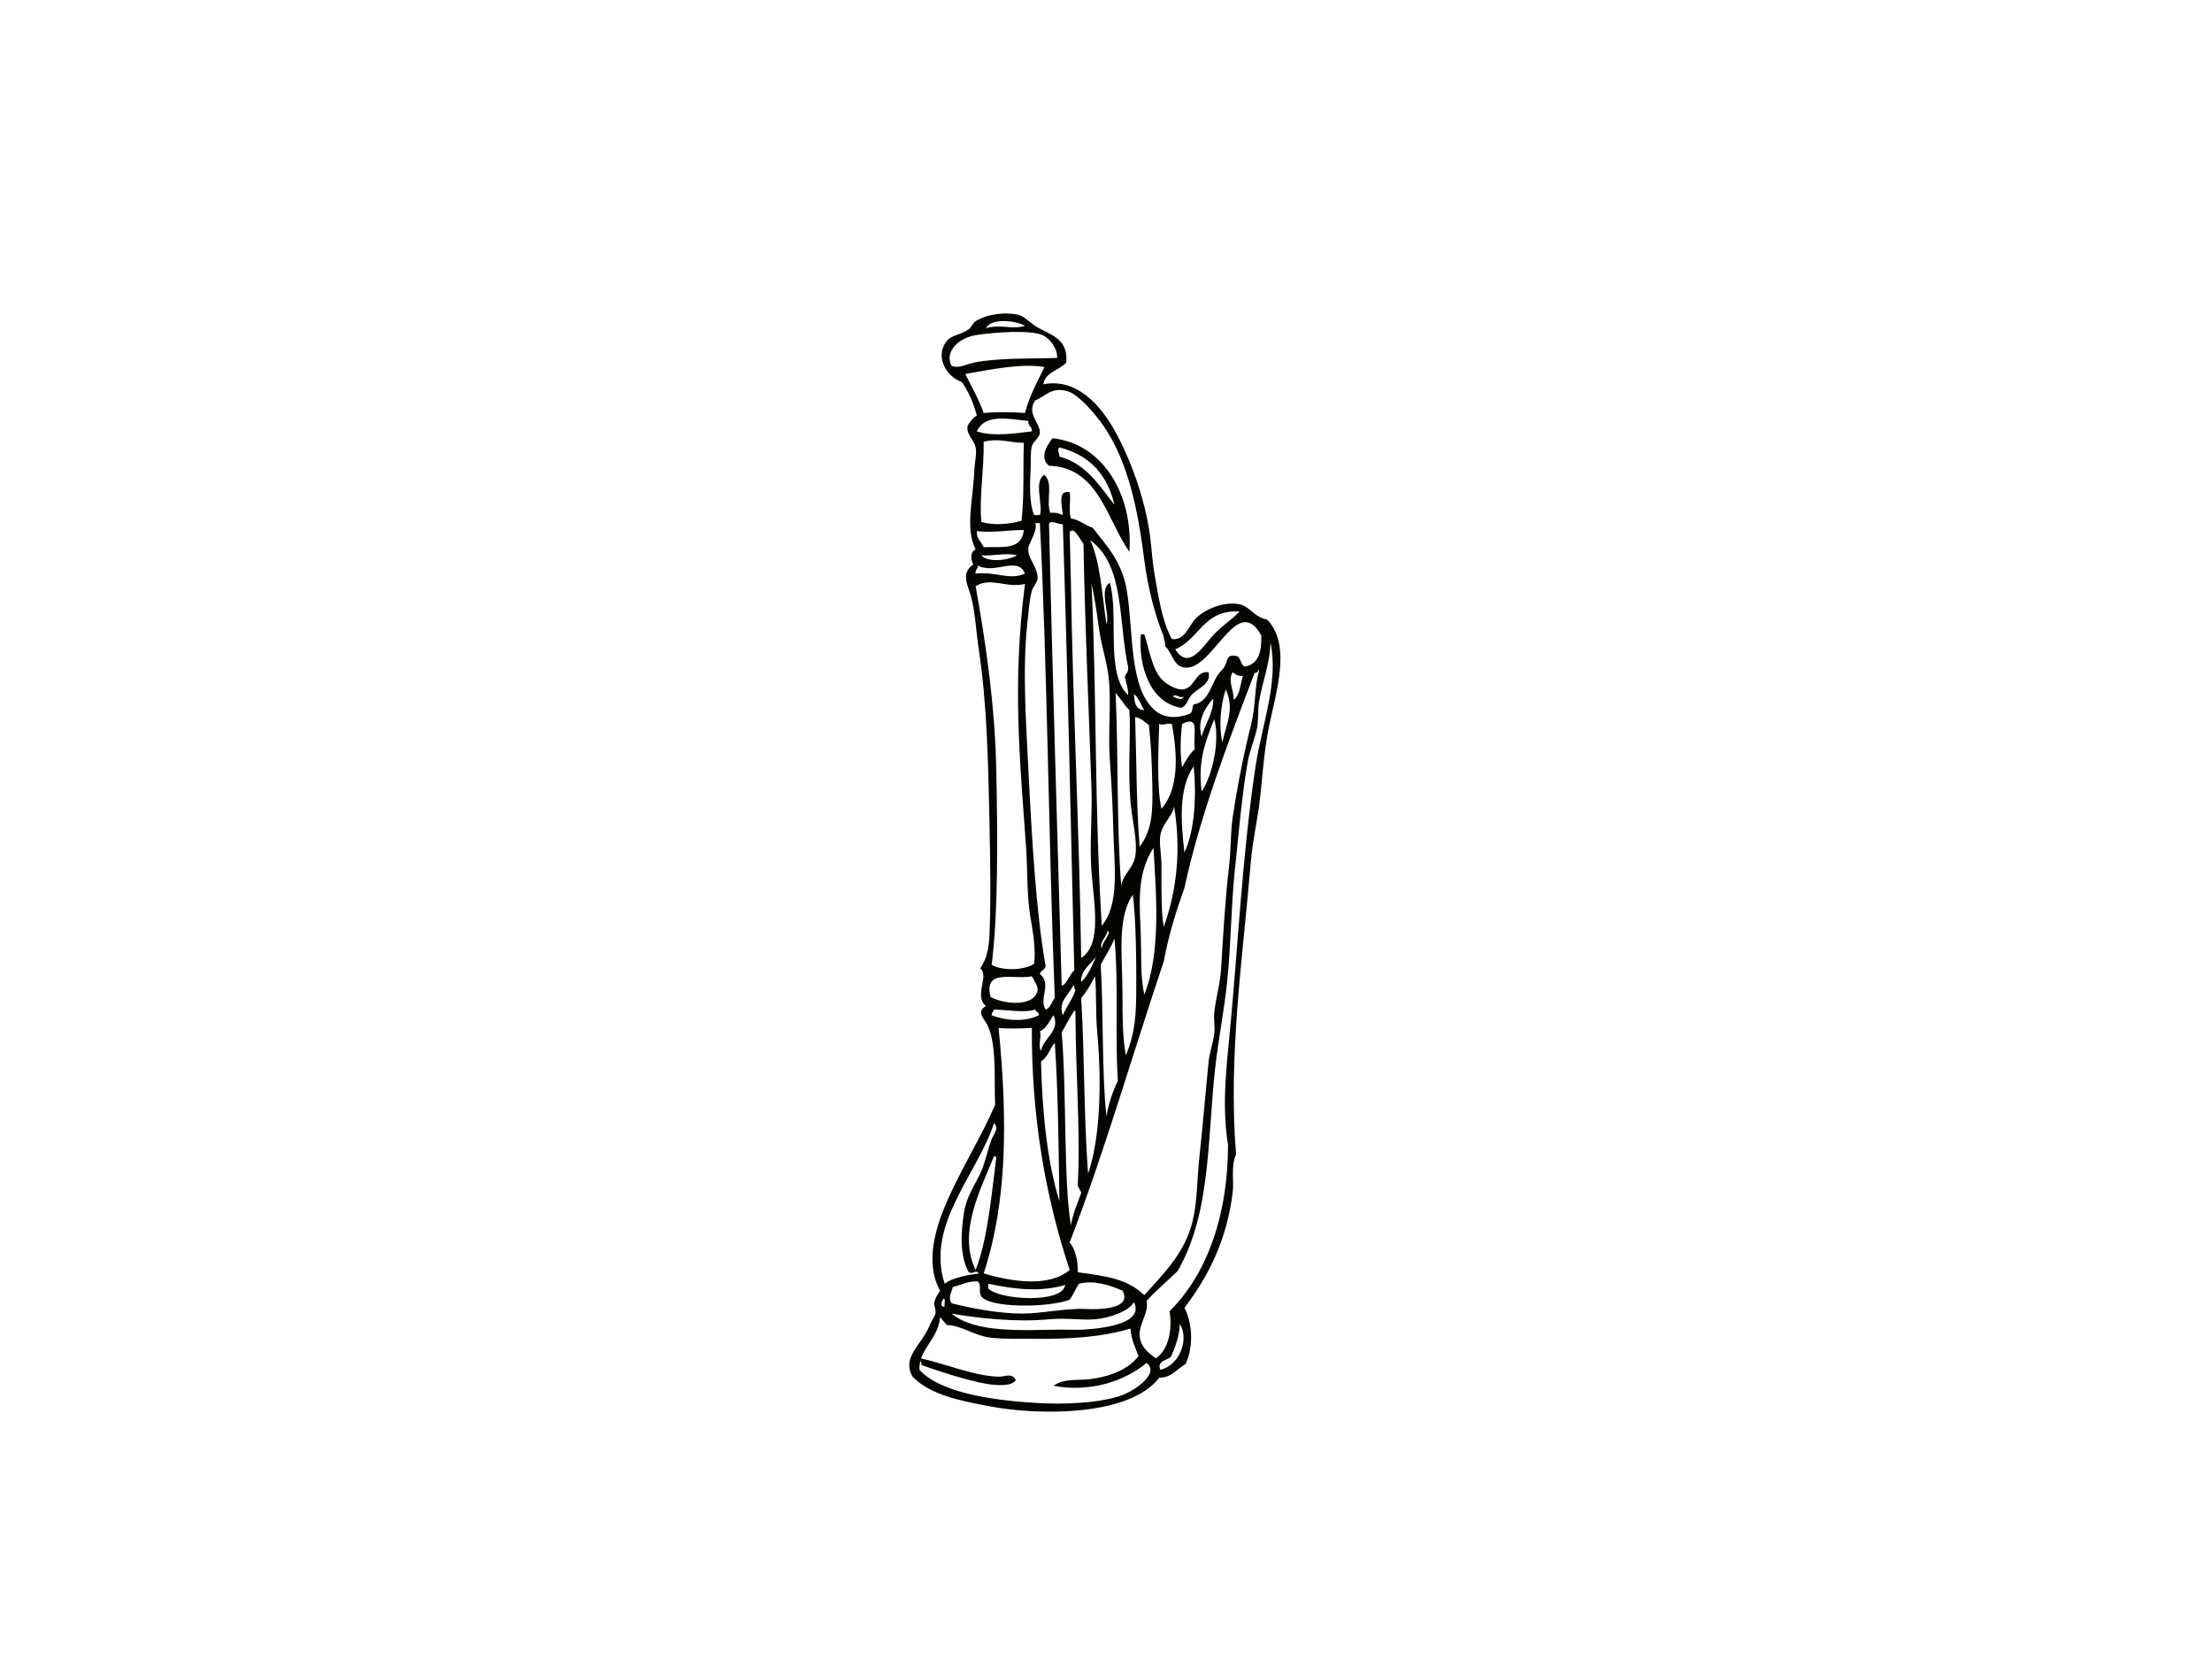 <?xml version="1.0" encoding="utf-8"?>
<!-- Generator: Adobe Illustrator 17.0.0, SVG Export Plug-In . SVG Version: 6.00 Build 0)  -->
<!DOCTYPE svg PUBLIC "-//W3C//DTD SVG 1.1//EN" "http://www.w3.org/Graphics/SVG/1.1/DTD/svg11.dtd">
<svg version="1.1" id="Layer_1" xmlns="http://www.w3.org/2000/svg" xmlns:xlink="http://www.w3.org/1999/xlink" x="0px" y="0px"
	 width="800px" height="600px" viewBox="0 0 800 600" enable-background="new 0 0 800 600" xml:space="preserve">
<g>
	<path fill-rule="evenodd" clip-rule="evenodd" fill="#050401" d="M408.449,199.56c-8.175-11.639-11.119-30.586-29.047-31.112
		c-3.458-2.746-1.031-7.059,1.25-9.957C399.532,160.559,409.872,179.752,408.449,199.56z M383.14,165.127
		c9.808,2.643,14.394,10.502,19.917,17.43c-2.534-10.639-8.652-17.907-19.917-20.742C382.157,162.785,383.21,163.846,383.14,165.127
		z"/>
	<path fill-rule="evenodd" clip-rule="evenodd" fill="#050401" d="M413.844,229.434c1.825,5.204,2.749,12.81,6.639,16.605
		c1.481,1.442,4.942,3.443,7.056,3.315c4.772-0.286,4.519-6.855,9.537-6.225c1.107,4.309-3.92,5.745-6.219,8.299
		c-1.426,1.588-1.585,3.951-3.738,4.559c-11.25-1.91-15.471-15.185-14.519-26.553C413.014,229.434,413.431,229.434,413.844,229.434z
		 M427.953,251.839c-1.235,1.071-2.634-1.189-3.735,0C424.772,252.253,427.776,253.719,427.953,251.839z"/>
	<path fill-rule="evenodd" clip-rule="evenodd" fill="#050401" d="M332.937,491.245c8.738,1.922,20.014,6.648,28.631,6.639
		c2.068,0,4.416-1.524,5.806,1.247c-1.433,2.479-7.743,1.91-11.201,1.247c-7.871-1.524-17.387-4.732-22.819-6.642
		C333.363,492.763,332.636,492.513,332.937,491.245z"/>
	<path fill-rule="evenodd" clip-rule="evenodd" fill="#050401" d="M385.63,131.101c-2.503,2.897-7.491,3.3-8.294,7.886
		c12.336-2.43,20.933,8.072,25.72,16.593c5.794,10.322,11.113,24.941,12.865,38.183c0.623,4.732,0.83,9.486,1.661,14.099
		c1.496,8.385,2.664,16.687,6.219,23.235c4.766,0.678,6.022-4.732,8.717-7.472c3.285-3.336,10.431-6.381,16.179-4.976
		c3.327,0.821,5.149,4.717,9.541,5.398c9.236,9.495,2.892,27.11,0.417,40.245c-1.46,7.755-2.047,15.887-2.902,24.065
		c-0.791,7.551-2.661,15.015-3.321,22.816c-3.011,35.556-8.297,71.01-5.395,106.219c-1.95,4.689-0.666,9.48-1.247,14.105
		c-2.074,16.745-8.643,30.035-17.426,41.492c2.92,5.59,3.364,14.1,0.417,20.331c-3.114,1.725-4.821,4.86-9.541,4.973
		c-10.529,13.783-42.821,13.774-60.993,10.38c-10.751-2.01-21.778-4.124-28.214-10.79c-4.087-7.235,3.428-11.393,6.225-18.67
		c0.502-1.314,1.974-3.443,2.071-4.145c0.249-1.767-0.693-2.877-0.414-4.151c0.277-1.247,0.955-2.375,2.074-4.148
		c-5.754-10.395-1.399-23.53,2.905-33.199c5.091-11.414,12.393-23.196,17.013-34.02c-0.435-9.103,0.621-20.726-2.491-28.214
		c-1.037-2.497-4.75-5.419-0.827-7.463c-4.537-3.686,1.341-10.848-2.074-13.692c2.041-2.907,3.059-6.25,3.318-11.618
		c0.59-12.515,0.283-28.691,0-42.322c-0.447-21.134-0.955-42.057-3.738-60.582c-1.046-6.971-1.399-14.3-2.901-19.917
		c-1.092-4.06-3.902-8.37,0.827-11.608c-1.04-1.752-1.168-4.62,0.833-5.398c-3.896-7.755-0.946-17.39-0.417-29.458
		c0.107-2.445,0.888-5.103,0.417-7.463c-0.563-2.816-3.519-4.629-2.907-7.889c0.894-1.457,1.953-2.755,3.321-3.732
		c-1.223-4.586-3.02-8.598-5.392-12.034c-6.086-2.062-10.082-10.071-4.982-15.354c1.478-1.533,4.829-1.849,7.469-3.736
		c0.955-0.68,1.539-2.282,2.491-2.9c4.322-2.836,12.01-3.466,16.176-2.074c1.709,0.566,3.884,3.063,6.645,4.563
		C380.478,121.258,386.369,122.774,385.63,131.101z M356.589,118.659c5.812-1.516,9.413,0.68,14.102-0.836
		C367.355,115.92,358.657,114.888,356.589,118.659z M376.917,121.145c-4.632-1.872-17.074-0.99-23.649,0
		c-6.843,1.026-11.709,6.134-9.13,11.207c3.053,0.953,5.006-0.602,8.299-1.252c8.938-1.765,20.897-1.32,29.871-1.661
		C382.577,126.323,379.791,122.306,376.917,121.145z M349.117,135.252c2.248,4.671,4.857,8.975,6.639,14.105
		c4.011-0.389,9.607-0.389,14.936,0c1.627-6.256,4.492-11.277,7.056-16.595C369.767,131.25,357.867,133.712,349.117,135.252z
		 M428.78,241.469c-4.373-0.259-4.3-4.593-7.463-7.883c0.313-1.563-0.508-1.977-0.417-3.315c-3.181-7.688-5.788-17.786-7.056-27.797
		c-2.369-18.728-5.955-35.458-14.525-48.134c-2.996-4.437-9.248-11.739-13.272-12.864c-5.991-1.673-8.038,2.025-11.624,3.324
		c-3.312,4.778,1.776,8.196,1.661,11.618c-0.058,1.864-2.351,3.135-2.898,4.973c-0.547,1.819-0.316,5.179-0.417,7.472
		c-0.252,5.73-0.678,12.849,1.244,17.43c0.694,0,1.384,0,2.071,0c1.289-3.163-2.391-12.643,1.664-14.531
		c3.333,3.224,0.481,8.923,2.074,13.695c1.968-0.167,3.394,0.204,4.565,0.836c-0.329-3.972-1.925-9.027,2.488-8.306
		c0.49,3.16-0.49,6.262,0.42,9.543c3.288,0.447,5.009,2.454,7.877,3.321c4.911,6.411,10.769,12.244,12.451,23.241
		c2.36,15.41,0.809,34.677,9.96,42.733c3.519,3.096,8.433,3.045,12.858,1.241c0.967-0.554,0.642-2.4,1.247-3.315
		c4.918-0.708,6.082-5.997,8.296-9.96c0.824-1.475,2.226-2.546,2.905-3.732c1.28-2.263,0.486-4.671,4.568-3.738
		c1.496,0.712,1.098,3.33,2.898,3.738c4.784-0.894,6.004-5.343,5.812-11.207C447.529,214.036,438.841,242.077,428.78,241.469z
		 M353.268,156c5.772,1.955,13.832,0.788,19.917,0c0.231-1.892-1.566-1.758-1.247-3.735C364.658,151.456,356.2,149.586,353.268,156z
		 M355.756,159.728c0.173,10.316-1.691,20.434-0.83,29.047c4.802,1.329,9.869,0.821,14.525-0.41
		c1.037-9.328,0.493-19.178,0.827-28.214C364.919,160.142,361.827,158.372,355.756,159.728z M379.402,190.025
		c1.201,51.373,2.868,107.235,4.568,166.379c1.7,0.033,2.78-4.133,4.562-5.395c-1.177-50.497-2.387-107.904-4.145-161.406
		C382.981,189.776,379.216,187.523,379.402,190.025z M374.423,189.189c0.851,2.552-1.46,5.675-2.485,8.71
		c-0.633,3.841,3.428,6.989,3.318,11.207c-0.043,1.624-1.664,3.023-2.071,4.568c-0.937,3.534-1.232,8.105-1.66,12.025
		c-1.791,16.295-0.411,36.17,0.414,52.699c1.189,23.792,2.746,51.68,6.223,70.95c-0.149,1.505-1.779,1.536-2.077,2.907
		c4.471,3.613-0.49,8.878,2.077,12.858c1.907-0.584,2.102-2.877,3.321-4.148c-2.315-57.839-2.604-117.341-5.398-171.777
		C375.533,189.189,374.98,189.189,374.423,189.189z M353.268,192.103c-0.149,2.907,1.718,3.805,2.488,5.797
		c6.767-0.24,13.786,1.232,14.522-6.219C364.612,191.68,359.78,192.747,353.268,192.103z M394.76,315.323
		c-0.764-9.787,0.316-20.449,0-29.874c-0.983-29.038-2.369-58.912-2.908-88.787c-1.135-1.436-3.361-5.94-4.559-4.559
		c-0.255,0.015-0.499,0.055-0.42,0.408c0.101,5.465,0.32,11.435,0.42,17.423c0.73,45.528,2.992,88.264,3.732,136.51
		C398.604,341.706,395.664,326.95,394.76,315.323z M400.152,225.7c1.448-3.269-2.923-12.533,1.247-14.93
		c3.361,11.764-1.761,32.885,6.636,40.659c-0.024-2.588-0.602-3.917-1.244-6.639c0.353-1.165,1.341-1.7,1.244-3.321
		c-3.656-17.022-1.222-36.958-13.695-46.054C398.002,203.681,398.419,213.945,400.152,225.7z M354.926,200.813
		c1.925,2.664,9.726,2.007,12.865,0C363.429,199.788,358.074,201.312,354.926,200.813z M352.855,207.446
		c7.299-0.818,12.247,2.53,17.837,0c-2.6-6.514-10.906,0.395-17.01-2.902C353.752,205.855,352.581,205.931,352.855,207.446z
		 M352.855,212.014c3.914,21.724,7.022,44.284,7.463,66.385c0.477,23.661,0.76,50.886-1.657,70.536
		c3.926,2.372,12.293,1.895,15.352-0.414c0.63-4.726-0.347-11.061-1.244-16.183c-1.505-8.57-1.095-17.673-1.663-25.726
		c-2.223-31.623-5.091-58.903-0.414-95.429C364.092,212.874,358.317,208.535,352.855,212.014z M398.489,334.826
		c6.557-8.053,4.465-21.705,4.154-34.856c-0.204-8.354-0.666-16.733-1.244-24.893c-0.724-10.094,0.547-20.668-0.417-29.874
		c-0.599-5.73-2.53-11.253-3.318-16.593c-0.916-6.164-1.557-11.7-2.904-17.426C396.676,251.331,395.831,293.705,398.489,334.826z
		 M425.045,234.833c4.592,7.342,9.367-0.015,12.864-4.151c3.513-4.151,8.275-7.004,10.371-9.541
		C435.255,220.417,433.743,231.217,425.045,234.833z M455.333,253.923c-0.52,3.251-0.076,6.733-0.83,9.96
		c-0.979,4.212-2.591,7.777-3.318,12.025c-2.257,13.26-3.16,25.577-4.562,38.591c-1.451,13.445-1.362,27.311-2.904,41.486
		c-0.934,8.567-2.561,17.378-3.735,26.146c-3.494,26.097-1.289,55.622-14.105,77.58c-3.71,3.631-7.737,6.922-11.204,10.793
		c1.013,4.142-2.959,8.33-2.491,12.862c0.371,3.586,2.944,5.833,5.809,7.88c4.939-3.157,6.016-11.165,4.982-17.007
		c14.145-13.999,21.161-35.829,21.155-60.159c-2.351-14.771-0.49-28.521,0.833-42.742c2.774-29.783,4.537-63.946,9.13-94.185
		c2.327-15.328,8.409-30.44,5.392-44.804C459.378,239.744,456.483,246.727,455.333,253.923z M453.676,243.543
		c-9.398,24.649-19.494,50.738-25.312,77.592c-2.713,7.509-5.703,16.87-7.463,26.553c-11.59,34.467-21.255,68.334-34.026,101.651
		c2.016,2.542,3.002,6.128,2.907,10.784c10.474,1.396,18.007,2.448,24.063,8.297c6.706-7.573,14.476-14.842,17.426-26.55
		c1.782-7.065,1.63-15.304,2.488-23.229c1.274-11.752,2.272-23.944,3.318-34.436c0.377-3.71,1.661-7.025,2.074-10.371
		c0.31-2.497-0.244-4.966,0-7.472c0.541-5.447,2.177-10.678,2.494-16.18c0.785-13.662,1.579-25.997,2.905-37.347
		c0.66-5.678,0.453-11.602,1.241-17.016c1.761-12.022,4.315-24.349,6.642-33.603c1.813-7.232,1.265-14.008,2.901-19.498
		c-0.018-0.255-0.061-0.496-0.414-0.414C455.209,243.415,454.059,243.105,453.676,243.543z M446.206,253.089
		c2.269-1.743,2.381-5.641,3.321-8.71c-1.962,0.298-2.728-0.593-3.738-1.25C443.989,246.328,446.2,249.336,446.206,253.089z
		 M442.058,268.442c1.584-6.949,4.498-12.138,1.247-19.087C441.337,255.431,440.79,262.663,442.058,268.442z M405.544,320.721
		c-0.012-3.923,4.182-6.426,4.985-10.793c1.031-5.639-1.067-13.038-1.663-19.917c-1.046-12.095,0.176-24.534-0.417-33.186
		c-1.883-1.846-3.2-4.27-4.976-6.225C404.529,273.265,403.772,298.769,405.544,320.721z M413.844,256.824
		c-1.253-1.928-1.94-4.425-3.735-5.809C410.271,253.403,410.338,256.742,413.844,256.824z M434.592,266.368
		c1.223-4.447,4.51-9.042,4.145-13.692C435.267,256.508,432.983,261.483,434.592,266.368z M412.184,306.199
		c4.553-6.131,4.772-12.454,4.565-22.402c-0.179-8.427-0.456-14.683-1.241-21.581c-1.563-1.064-2.734-2.533-4.979-2.905
		C411.043,273.983,410.992,292.863,412.184,306.199z M434.592,286.285c4.124-6.28,6.612-18.604,4.559-26.137
		C435.69,268.715,433.235,275.442,434.592,286.285z M432.098,270.929c-0.663-6.11,1.955-12.235-4.559-9.13
		c-0.638,5.249-0.821,10.599,0,15.769C428.786,275.087,430.188,272.745,432.098,270.929z M420.067,292.507
		c6.204-7.114,5.943-19.044,3.735-30.708c-2.129-0.316-3.154,0.717-4.562,0C418.938,271.31,418.321,284.938,420.067,292.507z
		 M428.363,308.267c4.066-8.452,4.294-22.095,3.324-31.115C426.146,285.272,427.116,297.425,428.363,308.267z M419.653,302.054
		c-0.486,2.859,0.414,7.11,0.414,11.195c0,8.874-0.14,16.879,0.833,21.991c5.055-14.163,6.134-28.913,3.735-43.566
		C424.136,295.074,420.368,297.814,419.653,302.054z M412.6,338.564c0.243,7.25-0.225,14.355,1.244,21.155
		c6.049-15.033,4.343-36.076,3.318-53.107C410.873,316.372,412.217,327.138,412.6,338.564z M405.958,359.305
		c0,8.44,0.076,16.673,1.247,22.402c3.482-8.661,3.689-15.185,3.732-24.063c0.049-8.515-0.015-24.689-1.241-34.025
		C403.884,332.013,405.958,345.854,405.958,359.305z M398.489,343.123c-0.076-2.512,3.641-5.38,2.077-6.636
		C400.368,338.917,397.355,340.733,398.489,343.123z M398.078,348.935c1.031,15.556,0.371,39.339,2.074,54.761
		c0.867-4.793,2.308-9.03,4.145-12.856c-1.092-15.444,0.325-35.489-1.241-51.452C401.746,342.919,399.724,345.742,398.078,348.935z
		 M391.026,355.154c2.542-2.302,3.841-5.842,5.395-9.133C394.316,348.868,390.697,351.103,391.026,355.154z M358.247,360.552
		c4.802,2.68,15.985,3.802,17.01-2.494c0.201-1.207-1.001-3.108-2.071-4.979C366.695,354.491,355.598,350.03,358.247,360.552z
		 M391.026,360.966c1.299,21.56,0.858,41.34,2.488,63.484c4.455-12.786,4.963-33.156,3.318-51.039
		c-0.681-7.411-0.189-15.37-0.827-20.331C394.593,355.957,392.981,358.633,391.026,360.966z M384.387,367.185
		c1.344-3.224,3.461-5.66,4.562-9.127c-0.575-0.256-0.061-1.591-0.83-1.655C386.795,359.646,382.489,362.107,384.387,367.185z
		 M358.661,367.185c4.017,1.645,11.523,2.807,17.016,0c0.189-1.299-1.122-1.092-1.253-2.071c-4.118,1.311-10.261,0.064-14.93,0
		C359.314,365.908,358.6,366.161,358.661,367.185z M383.97,373.411c1.904,22.776,0.602,53.079,3.324,69.706
		c0.788-4.325,2.348-7.886,3.732-11.618c-0.213-1.168-1.007-1.758-1.244-2.902c1.04-18.926-0.754-39.728-0.833-62.656
		c-0.021-0.252-0.061-0.486-0.416-0.417C386.838,367.986,385.512,370.802,383.97,373.411z M376.084,372.997
		c0.788,1.791-0.824,5.024,0.419,7.05c0.976-4.902,6.974-7.019,4.565-12.862C379.45,369.166,378.599,371.912,376.084,372.997z
		 M355.756,460.546c9.957,2.944,23.573,5.17,31.118-1.247c-8.801-26.489-13.853-55.497-13.689-87.549
		c-3.783,0.219-8.433,0.38-12.034,0C364.421,404.73,364.342,434.528,355.756,460.546z M376.503,383.782
		c0.396,18.296,2.26,36.52,6.636,50.625c-0.262-18.287-0.392-38.551-1.657-57.258C379.636,379.171,379.019,382.431,376.503,383.782z
		 M341.65,464.281c2.692-2.196,8.741-3.257,12.445-3.735c-1.523-1.533-1.879,0.493-3.732-0.423
		c-3.339-5.888-2.865-14.559-1.661-21.989c0.833-5.139,3.671-9.285,5.812-13.686c1.743-3.589,2.798-9.176,4.145-12.454
		c1.016-2.463,2.691-3.89,0.833-5.803C353.588,424.65,334.698,442.77,341.65,464.281z M352.855,459.299
		c4.322-11.018,5.638-26.456,7.463-40.659c-0.085-0.325-0.344-0.487-0.824-0.423C354.74,429.933,346.258,445.842,352.855,459.299z
		 M386.874,470.081c-8.339,3.017-29.147,2.944-31.949-1.238c-1.195-1.791,0.198-3.555-1.244-5.398
		c-3.196-0.265-5.778,1.11-9.127,2.077c-0.49,2.445-1.761,3.428-0.417,5.809c7.633,1.971,17.578,3.759,25.726,3.738
		c7.092-0.027,15.894-2.004,22.402-1.661c5.027,0.265,17.436,0.158,13.692-6.639c-4.528-1.913-10.182-3.914-15.766-2.488
		C389.012,466.139,388.124,468.292,386.874,470.081z M357.416,465.936c3.346,4.121,27.028,5.73,27.797-1.238
		c-8.698,2.71-18.737,1.563-27.797-0.416C357.416,464.835,357.416,465.385,357.416,465.936z M341.65,472.578
		c-0.246-0.858,0.511-2.731-0.414-2.907C340.711,470.424,339.555,472.669,341.65,472.578z M396.004,477.14
		c-4.997,0.374-10.629-0.575-16.602,0c-12.22,1.174-26.38-0.493-35.263-2.071c8.531,7.172,25.869,5.955,39.418,5.806
		c2.962-0.031,5.943,0.149,8.297,0c8.801-0.551,21.861-2.591,18.257-9.957C408.403,474.262,400.91,476.775,396.004,477.14z
		 M332.521,495.396c7.801,8.68,28.019,11.164,42.736,12.031c8.105,0.478,22.092,0.292,30.702-2.898
		c4.416-1.645,13.628-7.865,8.716-11.624c-7.773,6.517-20.279,10.793-33.606,8.299c3.546-2.819,8.874-1.816,13.692-2.488
		c7.183-1.004,13.488-3.637,17.01-8.297c-1.192-3.096-2.676-5.9-2.904-9.957c-9.595,3.044-22.43,3.875-33.609,3.732
		c-5.648-0.07-11.87,0.213-17.01-0.417c-6.016-0.739-10.453-4.425-15.763-4.565c-0.885-0.916-1.718-1.879-2.494-2.898
		C339.415,484.344,332.226,487.86,332.521,495.396z M423.388,490.834c-1.733,1.174-5.003,1.579-3.735,4.562
		c6.721-1.451,10.62-10.824,7.053-16.596C426.648,482.179,425.428,486.589,423.388,490.834z"/>
</g>
</svg>
